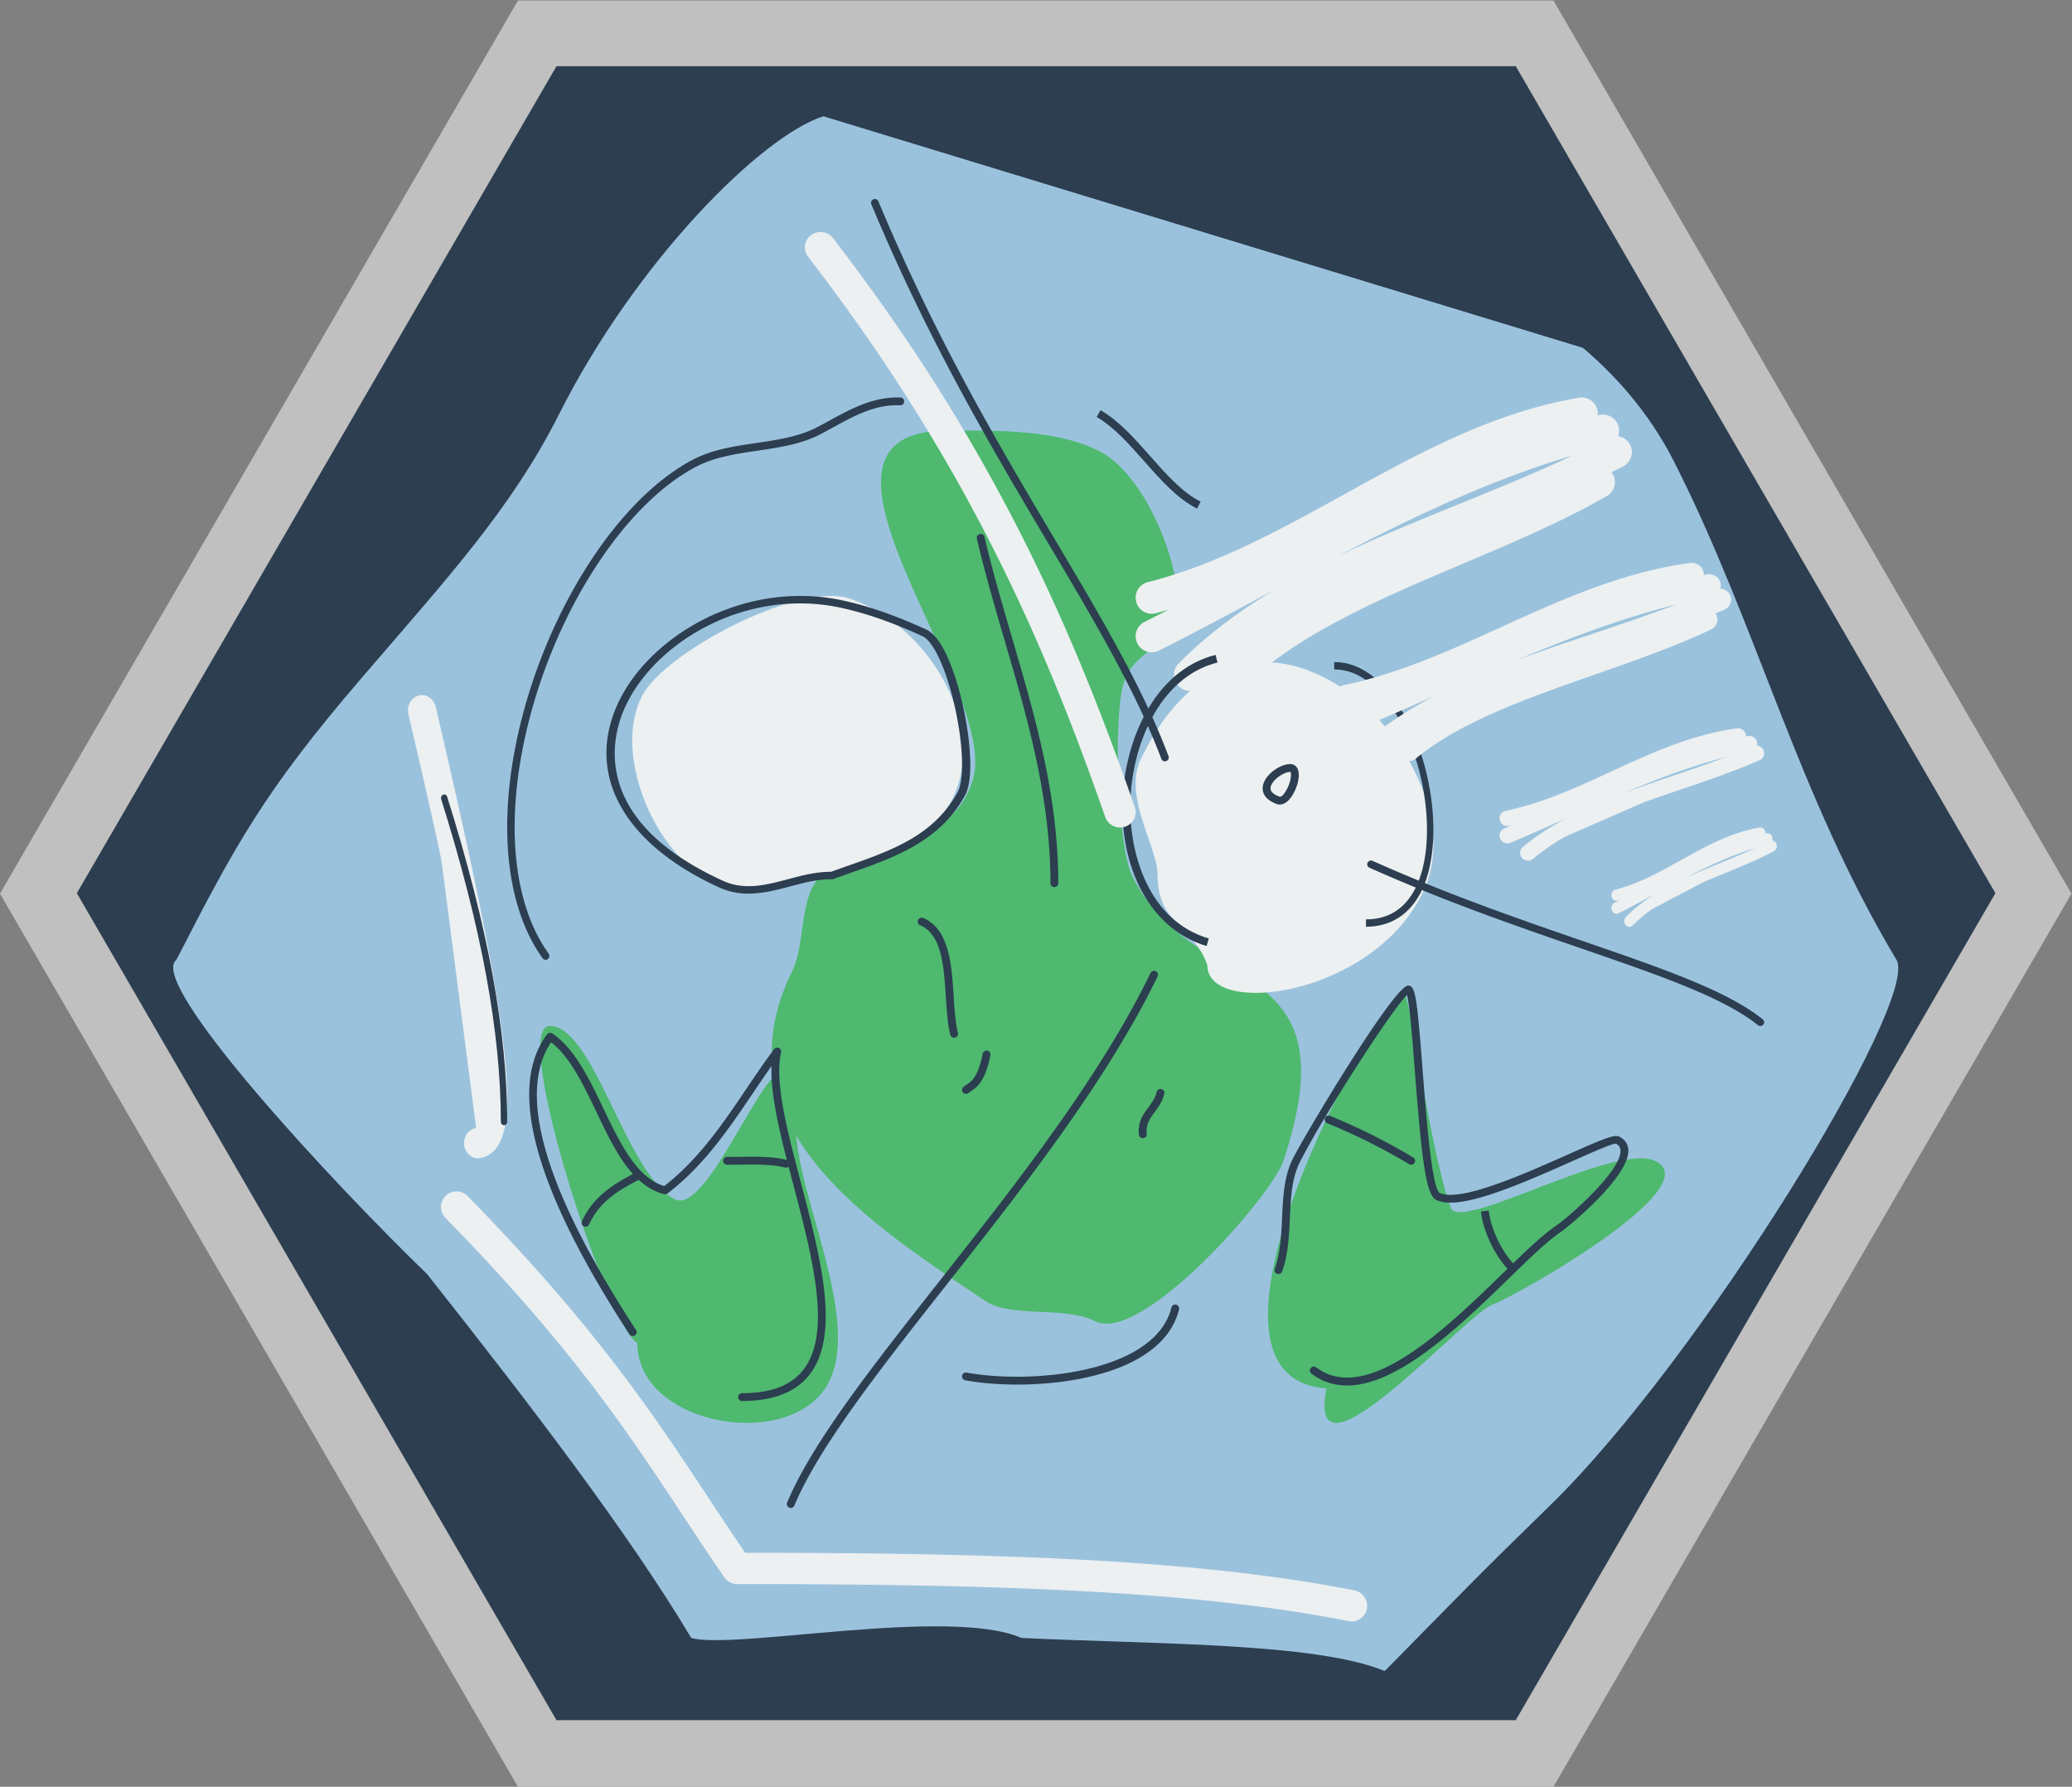 <svg xmlns="http://www.w3.org/2000/svg" xml:space="preserve" width="333.994" height="288"><rect width="100%" height="100%" fill="#808080" stroke="none"/><defs><clipPath id="a" clipPathUnits="userSpaceOnUse"><path d="M0 256h256V0H0Z"/></clipPath><clipPath id="b" clipPathUnits="userSpaceOnUse"><path d="M2.752 236h250.496V20H2.752Z"/></clipPath><clipPath id="c" clipPathUnits="userSpaceOnUse"><path d="M0 256h256V0H0Z"/></clipPath></defs><g clip-path="url(#a)" transform="matrix(1.333 0 0 -1.333 -3.67 314.667)"><g clip-path="url(#b)" style="opacity:.5"><path d="M0 0h-125.217l-2.312-3.986-58-100-2.327-4.014 2.327-4.014 58-100 2.312-3.986H0l2.312 3.986 58 100L62.64-108l-2.328 4.014-58 100z" style="fill:#fff;fill-opacity:1;fill-rule:nonzero;stroke:none" transform="translate(190.608 236)"/></g></g><path d="M0 0h-116l-58-100 58-100H0l58 100z" style="fill:#2c3e50;fill-opacity:1;fill-rule:nonzero;stroke:none" transform="matrix(1.333 0 0 -1.333 244.33 10.667)"/><g clip-path="url(#c)" transform="matrix(1.333 0 0 -1.333 -3.67 314.667)"><path d="M0 0c-3.611-2.73 18.754-26.826 30.313-38C42.752-53.742 54.517-69.08 62.26-82c5.215-1.475 31.175 3.803 39.933 0 16.307-.777 35.589-.563 43.927-4 9.513 9.646 10.701 10.979 19.966 20C184.242-48.325 210.906-4.851 208 0c-11.98 20-16.826 40.374-26.864 60.18-3.146 6.209-7.371 10.704-11.056 13.82l-91.847 28c-7.501-2.388-22.656-17.549-31.946-36-5.803-11.524-13.708-20.051-23.961-32C10.733 20.489 7.162 13.976 0 0" style="fill:#9bc2dd;fill-opacity:1;fill-rule:nonzero;stroke:none" transform="translate(24.085 120)"/><path d="M0 0c7.254-30.938 11.133-51.504 6.783-52.325" style="fill:#ecf0f1;fill-opacity:1;fill-rule:nonzero;stroke:none" transform="translate(53.785 150.163)"/><path d="M0 0c-.811 0-1.528.628-1.671 1.521-.162 1 .456 1.952 1.38 2.127 2.884 3.06-5.412 38.438-8.137 50.063-.231.984.32 1.983 1.23 2.233.902.247 1.834-.345 2.064-1.33C3.037 19.767 5.029 5.905 2.48 1.651 1.805.522.918.146.294.027A1.6 1.6 0 0 0 0 0" style="fill:#ecf0f1;fill-opacity:1;fill-rule:nonzero;stroke:none" transform="translate(60.566 96)"/><path d="M0 0c-6.201.044-4.44-8.448-6.434-12.466-9.35-18.838 9.679-30.766 23.263-39.889 3.27-2.197 9.548-.572 13.364-2.494 5.567-2.803 21.34 15.131 22.768 19.447C61.451-9.745 42.14-16.093 34.648-.997c-1.795 3.615-2.316 19.429-.99 23.435 1.47 4.444 6.434 3.868 6.434 9.973 0 5.422-4.202 15.33-9.404 17.95-5.21 2.624-12.107 2.493-18.314 2.493-21.333 0 6.634-31.309 2.97-42.383C12.783 2.732 5.436 4.381 0 0" style="fill:#4eb96f;fill-opacity:1;fill-rule:nonzero;stroke:none" transform="translate(105.01 131.144)"/><path d="M0 0c-1.704 4.893-6.02 4.881-6.02 10.932 0 3.437-4.226 9.447-2.005 14.056C5.318 52.687 33.591 24.437 26.081 8.85 19.994-3.786 0-6.334 0 0" style="fill:#ecf0f1;fill-opacity:1;fill-rule:nonzero;stroke:none" transform="translate(148.756 119.335)"/><path d="M0 0c-10.042-2.522-19.71 14.5-15.141 23.625 2.635 5.264 18.919 13.863 25.077 11.813 12.491-4.158 20.651-23.236 5.678-30.713C10.887 2.365 5.203 2.079 0 0" style="fill:#ecf0f1;fill-opacity:1;fill-rule:nonzero;stroke:none" transform="translate(95.519 128.252)"/><path d="M0 0c-3.558 1.945-15.438 38.347-10.599 38.347 5.393 0 9.204-17.956 15.141-20.963 3.852-1.951 10.792 16.518 13.122 15.339 1.238-.627 1.514-5.316 1.514-6.647 0-7.926 7.846-22.96 4.037-30.678C18.92-13.305 0-10.11 0 0" style="fill:#4eb96f;fill-opacity:1;fill-rule:nonzero;stroke:none" transform="translate(79.827 73.653)"/><path d="M0 0c-19.396 1.291 6.934 47.82 9.305 47.82.854 0 2.827-17.505 5.685-25.945 1.07-3.156 19.914 8.007 24.813 5.596 6.485-3.192-17.363-16.548-19.644-17.296C16.859 9.092-2.689-13.233 0 0" style="fill:#4eb96f;fill-opacity:1;fill-rule:nonzero;stroke:none" transform="translate(163.169 68.18)"/><path d="M0 0a.46.46 0 0 0-.432.301c-3.149 8.333-8.051 16.59-13.727 26.15-6.725 11.325-14.346 24.162-21.342 40.9a.47.47 0 0 0 .247.613.46.46 0 0 0 .605-.25c6.969-16.675 14.573-29.483 21.281-40.782C-7.669 17.335-2.747 9.045.432.635A.47.47 0 0 0 0 0" style="fill:#2c3e50;fill-opacity:1;fill-rule:nonzero;stroke:none" transform="translate(143.623 144)"/><path d="M0 0a.47.47 0 0 0-.296.103c-4.183 3.356-11.811 5.984-21.471 9.31-7.647 2.636-16.317 5.622-25.497 9.723a.45.45 0 0 0-.228.601.474.474 0 0 0 .618.222c9.14-4.084 17.788-7.063 25.418-9.691C-11.711 6.911-4.015 4.259.297.804A.45.45 0 0 0 .36.165.47.47 0 0 0 0 0" style="fill:#2c3e50;fill-opacity:1;fill-rule:nonzero;stroke:none" transform="translate(215.62 112)"/><path d="M0 0a.475.475 0 0 0-.437.658C2.599 7.903 9.771 17.009 18.077 27.553c9.064 11.508 19.339 24.553 25.424 37.129a.47.47 0 0 0 .633.218.473.473 0 0 0 .219-.633c-6.13-12.668-16.438-25.755-25.534-37.302C10.902 16.912 3.422 7.416.437.291A.47.47 0 0 0 0 0" style="fill:#2c3e50;fill-opacity:1;fill-rule:nonzero;stroke:none" transform="translate(98.378 53.72)"/><path d="M0 0c-9.823 0-18.578-6.127-21.416-13.146-1.523-3.771-3.399-13.306 12.059-20.379 2.649-1.213 5.211-.535 7.924.184 1.652.437 3.358.889 5.103.889h.083q.999.363 2.004.714c5.365 1.887 10.432 3.67 13.305 8.93.807 1.475.679 5.647-.31 10.145-1.008 4.584-2.593 8.08-3.942 8.697-3.581 1.637-6.54 2.679-9.594 3.378A23.3 23.3 0 0 1 0 0m-6.226-35.096c-1.172 0-2.362.205-3.574.76-11.222 5.135-15.911 13.174-12.544 21.503C-18.862-4.219-6.854 3.105 5.456.292c3.127-.715 6.148-1.778 9.796-3.447 2.497-1.142 4.053-7.429 4.47-9.329.806-3.666 1.349-8.675.226-10.73-3.045-5.574-8.531-7.504-13.835-9.37-.696-.246-1.393-.49-2.084-.743l-.093-.035-.101.002c-1.673.037-3.354-.418-4.993-.851-1.654-.439-3.341-.885-5.068-.885" style="fill:#2c3e50;fill-opacity:1;fill-rule:nonzero;stroke:none" transform="translate(99.5 163.096)"/><path d="M0 0c-4.596-2.162-9.322-4.083-13.93-5.954-4.984-2.023-9.854-4.006-14.494-6.229C-19.199-7.362-9.744-2.854 0 0m6.962 1.315a1.93 1.93 0 0 1-1.446 1.03 1.94 1.94 0 0 1-2.267 2.558l-.212-.055c.022.181.027.366-.004.554C2.855 6.463 1.853 7.185.806 7-9.627 5.243-18.812.168-27.695-4.74c-7.531-4.159-15.316-8.461-23.659-10.559a1.946 1.946 0 0 1-1.408-2.36 1.937 1.937 0 0 1 2.346-1.415c.521.131 1.032.294 1.549.44a316 316 0 0 0-2.884-1.472 1.95 1.95 0 0 1-.865-2.611 1.935 1.935 0 0 1 2.596-.87c4.373 2.198 8.814 4.584 13.109 6.89l.989.53c-4.226-2.516-8.166-5.413-11.698-8.964a1.953 1.953 0 0 1 0-2.752 1.923 1.923 0 0 1 2.736 0c.457.46.927.903 1.401 1.341a1.94 1.94 0 0 1 .499-1.858 1.92 1.92 0 0 1 2.736 0c6.68 6.717 17.005 11.091 26.989 15.321 5.926 2.511 12.056 5.108 17.405 8.185a1.953 1.953 0 0 1 .718 2.656c-.046.081-.103.152-.159.224.475.239.958.46 1.43.706a1.95 1.95 0 0 1 .827 2.623" style="fill:#ecf0f1;fill-opacity:1;fill-rule:nonzero;stroke:none" transform="translate(192.906 180.97)"/><path d="M0 0c-6.353 1.866-10.346 8.636-10.172 17.247.147 7.327 3.733 16.07 11.26 17.955l.229-.921C-5.728 32.518-9.085 24.205-9.226 17.228-9.35 11.023-6.939 3.026.266.912Z" style="fill:#2c3e50;fill-opacity:1;fill-rule:nonzero;stroke:none" transform="translate(148.661 121.668)"/><path d="M0 0v.889c2.701 0 4.714 1.269 5.983 3.772C8.367 9.362 7.63 18.077 4.306 24.502c-2.207 4.265-5.078 6.609-8.089 6.609h-.059l-.006.889h.065c3.301 0 6.412-2.5 8.766-7.049C8.436 18.276 9.176 9.17 6.664 4.218 5.267 1.458 2.961 0 0 0" style="fill:#2c3e50;fill-opacity:1;fill-rule:nonzero;stroke:none" transform="translate(167.934 124)"/><path d="M0 0c.24-.04.525.252.851.838.575 1.038.605 2.024.462 2.162-.829-.002-2.244-.998-2.392-1.857C-1.16.676-.796.292 0 0m.02-.949a1 1 0 0 0-.265.032l-.044.013c-1.727.618-1.82 1.649-1.725 2.209.238 1.36 2.064 2.642 3.309 2.642a.96.96 0 0 0 .892-.571c.419-.889-.148-2.668-.916-3.606C.793-.813.34-.949.02-.949" style="fill:#2c3e50;fill-opacity:1;fill-rule:nonzero;stroke:none" transform="translate(157.481 139.724)"/><path d="M0 0a.45.45 0 0 0-.362.187C-4.766 6.309-5.834 16.255-3.291 27.48.037 42.168 8.728 55.744 17.843 60.493c2.346 1.222 5.046 1.619 7.657 2.004 2.524.372 5.135.757 7.324 1.898.498.259.995.531 1.493.803 2.631 1.439 5.366 2.927 8.601 2.794a.466.466 0 0 0 .435-.49c-.01-.26-.21-.48-.47-.453-2.999.15-5.619-1.303-8.145-2.686-.504-.275-1.006-.55-1.509-.812-2.321-1.208-5.006-1.604-7.603-1.987-2.539-.375-5.164-.761-7.378-1.915C9.355 55.017.86 41.699-2.41 27.264-4.892 16.311-3.881 6.648.362.755A.485.485 0 0 0 .271.094.44.44 0 0 0 0 0" style="fill:#2c3e50;fill-opacity:1;fill-rule:nonzero;stroke:none" transform="translate(68.732 120)"/><path d="M0 0c-.212 0-.384.199-.384.444 0 10.779-2.358 23.522-7.208 38.96-.073.231.03.486.229.569.201.084.421-.035.493-.265C-1.989 24.171.384 11.328.384.444.384.199.212 0 0 0" style="fill:#2c3e50;fill-opacity:1;fill-rule:nonzero;stroke:none" transform="translate(63.701 100)"/><path d="M0 0a.475.475 0 0 0 0 .948c3.543 0 5.984.935 7.461 2.855 3.462 4.498 1.071 13.591-1.241 22.385-1.422 5.407-2.777 10.559-2.63 14.318-.772-1.088-1.525-2.206-2.261-3.296-2.896-4.288-5.89-8.726-10.311-12.113a.48.48 0 0 0-.403-.084c-3.915.98-6.088 5.525-8.19 9.92-1.572 3.286-3.194 6.679-5.491 8.449-4.181-6.232-.728-17.932 10.271-34.792a.47.47 0 0 0-.138-.655.47.47 0 0 0-.656.136c-11.466 17.577-14.819 29.777-9.966 36.26a.48.48 0 0 0 .643.109c2.712-1.822 4.481-5.521 6.192-9.098 1.965-4.109 3.994-8.354 7.347-9.349 4.199 3.278 7.104 7.582 9.917 11.749 1.078 1.596 2.192 3.249 3.355 4.802a.473.473 0 0 0 .842-.389c-.8-3.577.753-9.478 2.395-15.726 2.371-9.015 4.822-18.337 1.075-23.206C6.565 1.084 3.803 0 0 0" style="fill:#2c3e50;fill-opacity:1;fill-rule:nonzero;stroke:none" transform="translate(92.459 66.65)"/><path d="M0 0a.473.473 0 0 0-.432.669C.967 3.786 3.727 5.371 6.206 6.612c.23.114.517.023.635-.211a.475.475 0 0 0-.212-.637C4.191 4.542 1.703 3.111.432.279A.48.48 0 0 0 0 0" style="fill:#2c3e50;fill-opacity:1;fill-rule:nonzero;stroke:none" transform="translate(73.562 87.722)"/><path d="M0 0a.4.4 0 0 0-.115.015c-1.589.396-3.448.374-5.245.35-.598-.008-1.189-.018-1.777-.01a.475.475 0 0 0 .006.95c.117-.002.315-.002.475-.002q.637.002 1.283.011c1.857.024 3.781.048 5.488-.38A.475.475 0 0 0 0 0" style="fill:#2c3e50;fill-opacity:1;fill-rule:nonzero;stroke:none" transform="translate(97.807 94.864)"/><path d="M0 0c-2.354 0-4.537.194-6.288.518a.474.474 0 0 0-.379.553.466.466 0 0 0 .552.38C1.706.006 16.677 1.394 18.654 9.315a.467.467 0 0 0 .575.345.473.473 0 0 0 .343-.575C17.859 2.211 7.954 0 0 0" style="fill:#2c3e50;fill-opacity:1;fill-rule:nonzero;stroke:none" transform="translate(125.758 68.639)"/><path d="M0 0a.475.475 0 0 0-.291.849c.107.084.222.159.345.241.629.413 1.41.927 1.977 3.764a.484.484 0 0 0 .557.373.474.474 0 0 0 .372-.558C2.315 1.44 1.309.778.573.297.474.229.378.167.291.1A.48.48 0 0 0 0 0" style="fill:#2c3e50;fill-opacity:1;fill-rule:nonzero;stroke:none" transform="translate(119.557 103.792)"/><path d="M0 0a.477.477 0 0 0-.472.427C-.627 1.95.03 2.843.665 3.707c.425.578.827 1.125 1.018 1.881a.464.464 0 0 0 .573.345.47.47 0 0 0 .344-.575c-.235-.939-.733-1.616-1.171-2.214C.852 2.359.354 1.681.473.522a.476.476 0 0 0-.424-.52z" style="fill:#2c3e50;fill-opacity:1;fill-rule:nonzero;stroke:none" transform="translate(140.948 98.436)"/><path d="M0 0a.476.476 0 0 0-.46.359C-.788 1.674-.891 3.27-1 4.958c-.241 3.71-.489 7.547-3.107 8.651a.475.475 0 0 0-.252.621c.101.242.376.36.62.254C-.581 13.151-.302 8.831-.055 5.021.052 3.375.153 1.82.46.59A.475.475 0 0 0 0 0" style="fill:#2c3e50;fill-opacity:1;fill-rule:nonzero;stroke:none" transform="translate(118.13 110.577)"/><path d="M0 0a.474.474 0 0 0-.474.475c0 10.442-2.797 19.991-5.504 29.227-1.183 4.039-2.406 8.215-3.397 12.45a.475.475 0 0 0 .922.217c.985-4.209 2.205-8.373 3.385-12.4C-2.343 20.669.474 11.053.474.475A.474.474 0 0 0 0 0" style="fill:#2c3e50;fill-opacity:1;fill-rule:nonzero;stroke:none" transform="translate(130.253 128.792)"/><path d="M0 0c-2.389 1.196-4.424 3.499-6.391 5.725-1.8 2.038-3.662 4.146-5.758 5.36l.473.821c2.232-1.291 4.145-3.457 5.995-5.552C-3.774 4.195-1.803 1.963.422.849z" style="fill:#2c3e50;fill-opacity:1;fill-rule:nonzero;stroke:none" transform="translate(147.514 174.557)"/><path d="M0 0c-1.522 0-2.97.436-4.3 1.433a.477.477 0 0 0-.095.666.48.48 0 0 0 .665.094c6.128-4.609 15.652 4.65 22.607 11.408 2.559 2.487 4.768 4.633 6.438 5.749 1.35.9 7.909 6.597 7.751 9.103-.021.361-.197.607-.567.792h-.02c-.486 0-3.096-1.162-5.402-2.19-7.383-3.292-13.718-5.909-16.329-4.595-1.206.603-1.739 5.085-2.548 15.572-.288 3.747-.612 7.942-.952 9.185C5.299 45.299-3.057 32.314-5.73 26.958c-.957-1.918-1.066-4.246-1.181-6.711-.1-2.178-.205-4.43-.936-6.452a.474.474 0 1 0-.892.322c.682 1.887.785 4.067.883 6.172.115 2.456.231 4.995 1.278 7.092 1.41 2.824 12.244 20.977 13.972 20.977.853 0 1.049-1.148 1.751-10.253.408-5.289 1.091-14.142 2.033-14.8 2.427-1.222 10.304 2.297 15.514 4.617 4.454 1.984 5.653 2.461 6.229 2.172.671-.336 1.049-.882 1.091-1.581.206-3.283-7.456-9.477-8.171-9.952-1.599-1.069-3.779-3.187-6.306-5.641C13.75 7.295 6.243 0 0 0" style="fill:#2c3e50;fill-opacity:1;fill-rule:nonzero;stroke:none" transform="translate(165.644 68.525)"/><path d="M0 0a.46.46 0 0 0-.244.069c-3.12 1.877-6.273 3.456-9.922 4.967a.477.477 0 0 0-.257.621.477.477 0 0 0 .62.257C-6.111 4.384-2.918 2.784.244.881A.474.474 0 0 0 0 0" style="fill:#2c3e50;fill-opacity:1;fill-rule:nonzero;stroke:none" transform="translate(173.395 95.22)"/><path d="M0 0c-1.65 1.653-3.121 4.762-3.347 7.076l.944.093C-2.2 5.078-.821 2.165.67.671Z" style="fill:#2c3e50;fill-opacity:1;fill-rule:nonzero;stroke:none" transform="translate(185.184 82.502)"/><path d="M0 0a1.89 1.89 0 0 0-1.787 1.254c-7.041 20.117-16.267 42.25-35.939 67.764a1.84 1.84 0 0 0 .364 2.605c.834.619 2.017.46 2.649-.357 19.992-25.932 29.358-48.392 36.5-68.8A1.85 1.85 0 0 0 .614.103 1.9 1.9 0 0 0 0 0" style="fill:#ecf0f1;fill-opacity:1;fill-rule:nonzero;stroke:none" transform="translate(138.195 136)"/><path d="M0 0q-.18 0-.364.035c-18.805 3.74-43.173 4.472-73.966 4.486h-.001a1.87 1.87 0 0 0-1.54.814c-1.776 2.58-3.43 5.083-5.084 7.587-6.61 10.011-13.447 20.363-28.632 35.865a1.897 1.897 0 0 0 .019 2.669 1.865 1.865 0 0 0 2.65-.018c15.438-15.76 22.376-26.266 29.085-36.426 1.467-2.219 2.933-4.441 4.486-6.715C-42.792 8.293-18.539 7.499.36 3.74A1.89 1.89 0 0 0 0 0" style="fill:#ecf0f1;fill-opacity:1;fill-rule:nonzero;stroke:none" transform="translate(166.212 40)"/><path d="M0 0c-3.377-1.279-6.821-2.443-10.191-3.572-3.131-1.049-6.208-2.08-9.183-3.184C-13.063-4.103-6.616-1.668 0 0m6.45 1.136c-.224.448-.675.724-1.165.777.063.206.08.426.028.65-.17.737-.951 1.204-1.742 1.049l-.301-.064q.012.15-.01.306C3.14 4.6 2.375 5.112 1.591 5c-8.341-1.16-15.7-4.515-22.82-7.761-6.053-2.76-12.314-5.614-19.038-7.01-.791-.164-1.29-.892-1.111-1.628.151-.635.759-1.067 1.431-1.067q.16 0 .322.034c.211.044.416.101.625.147-.515-.217-1.033-.447-1.546-.659-.739-.308-1.07-1.114-.74-1.802.243-.506.779-.808 1.341-.808.2 0 .405.038.599.119 3.351 1.391 6.747 2.893 10.049 4.356-2.833-1.488-5.49-3.176-7.907-5.182a1.3 1.3 0 0 1-.116-1.926 1.52 1.52 0 0 1 1.095-.454c.349 0 .7.114.979.346q.668.555 1.365 1.076a1.27 1.27 0 0 1 .282-1.311c.29-.301.692-.454 1.095-.454.349 0 .7.114.98.346 5.373 4.46 13.673 7.363 21.701 10.17C-5.071-6.806-.155-5.087 4.132-3.052c.722.343 1.007 1.164.638 1.835-.024.042-.054.078-.082.117.347.144.701.278 1.045.426.736.316 1.056 1.127.717 1.81" style="fill:#ecf0f1;fill-opacity:1;fill-rule:nonzero;stroke:none" transform="translate(205.5 162.984)"/><path d="M0 0c-2.177-.828-4.392-1.586-6.561-2.322a212 212 0 0 1-5.772-2.026C-8.313-2.647-4.209-1.091 0 0m4.521.836c-.146.317-.455.501-.788.534a.9.9 0 0 1 .025.431c-.109.506-.627.823-1.142.727-.08-.016-.158-.038-.238-.055.005.067.021.131.011.2-.076.512-.581.864-1.094.79-5.56-.781-10.468-3.046-15.214-5.236-4.042-1.865-8.222-3.793-12.714-4.736a.936.936 0 0 1-.737-1.112.96.96 0 0 1 1.147-.715c.104.022.204.05.307.073-.299-.127-.597-.261-.896-.386a.924.924 0 0 1-.501-1.23.97.97 0 0 1 .885-.563q.195 0 .384.077c2.233.938 4.467 1.937 6.709 2.943-1.874-.999-3.642-2.12-5.241-3.463a.915.915 0 0 1-.097-1.319.98.98 0 0 1 1.361-.094c1.18.991 2.465 1.864 3.83 2.654l9.577 4.182c1.306.463 2.634.918 3.982 1.375C-2.625-2.968.786-1.812 4.037-.398A.92.92 0 0 1 4.521.836" style="fill:#ecf0f1;fill-opacity:1;fill-rule:nonzero;stroke:none" transform="translate(211.478 144.527)"/><path d="M0 0c-1.437-.668-2.906-1.273-4.343-1.861-1.415-.579-2.8-1.151-4.136-1.768C-5.721-2.2-2.899-.884 0 0m2.601.546a.61.61 0 0 1-.496.373.7.7 0 0 1 .025.352c-.073.365-.395.605-.739.521-.04-.01-.08-.024-.121-.034.004.055.015.11.007.168-.052.372-.373.625-.707.571-3.474-.59-6.541-2.296-9.505-3.945-2.519-1.403-5.125-2.853-7.923-3.56-.332-.085-.542-.451-.465-.819.066-.317.321-.53.604-.53a.6.6 0 0 1 .14.017c.107.027.212.062.319.091-.239-.124-.478-.252-.718-.374-.311-.158-.448-.564-.305-.906a.62.62 0 0 1 .564-.398q.132 0 .259.062c1.458.74 2.914 1.526 4.379 2.318l.008.004c-1.262-.79-2.447-1.685-3.515-2.767a.73.73 0 0 1-.037-.964.6.6 0 0 1 .456-.222.6.6 0 0 1 .419.18 17 17 0 0 0 2.303 1.938l6.19 3.26q1.157.491 2.347.976c2.057.843 4.187 1.713 6.218 2.779.308.162.439.569.293.909" style="fill:#ecf0f1;fill-opacity:1;fill-rule:nonzero;stroke:none" transform="translate(214.957 133.496)"/></g></svg>
